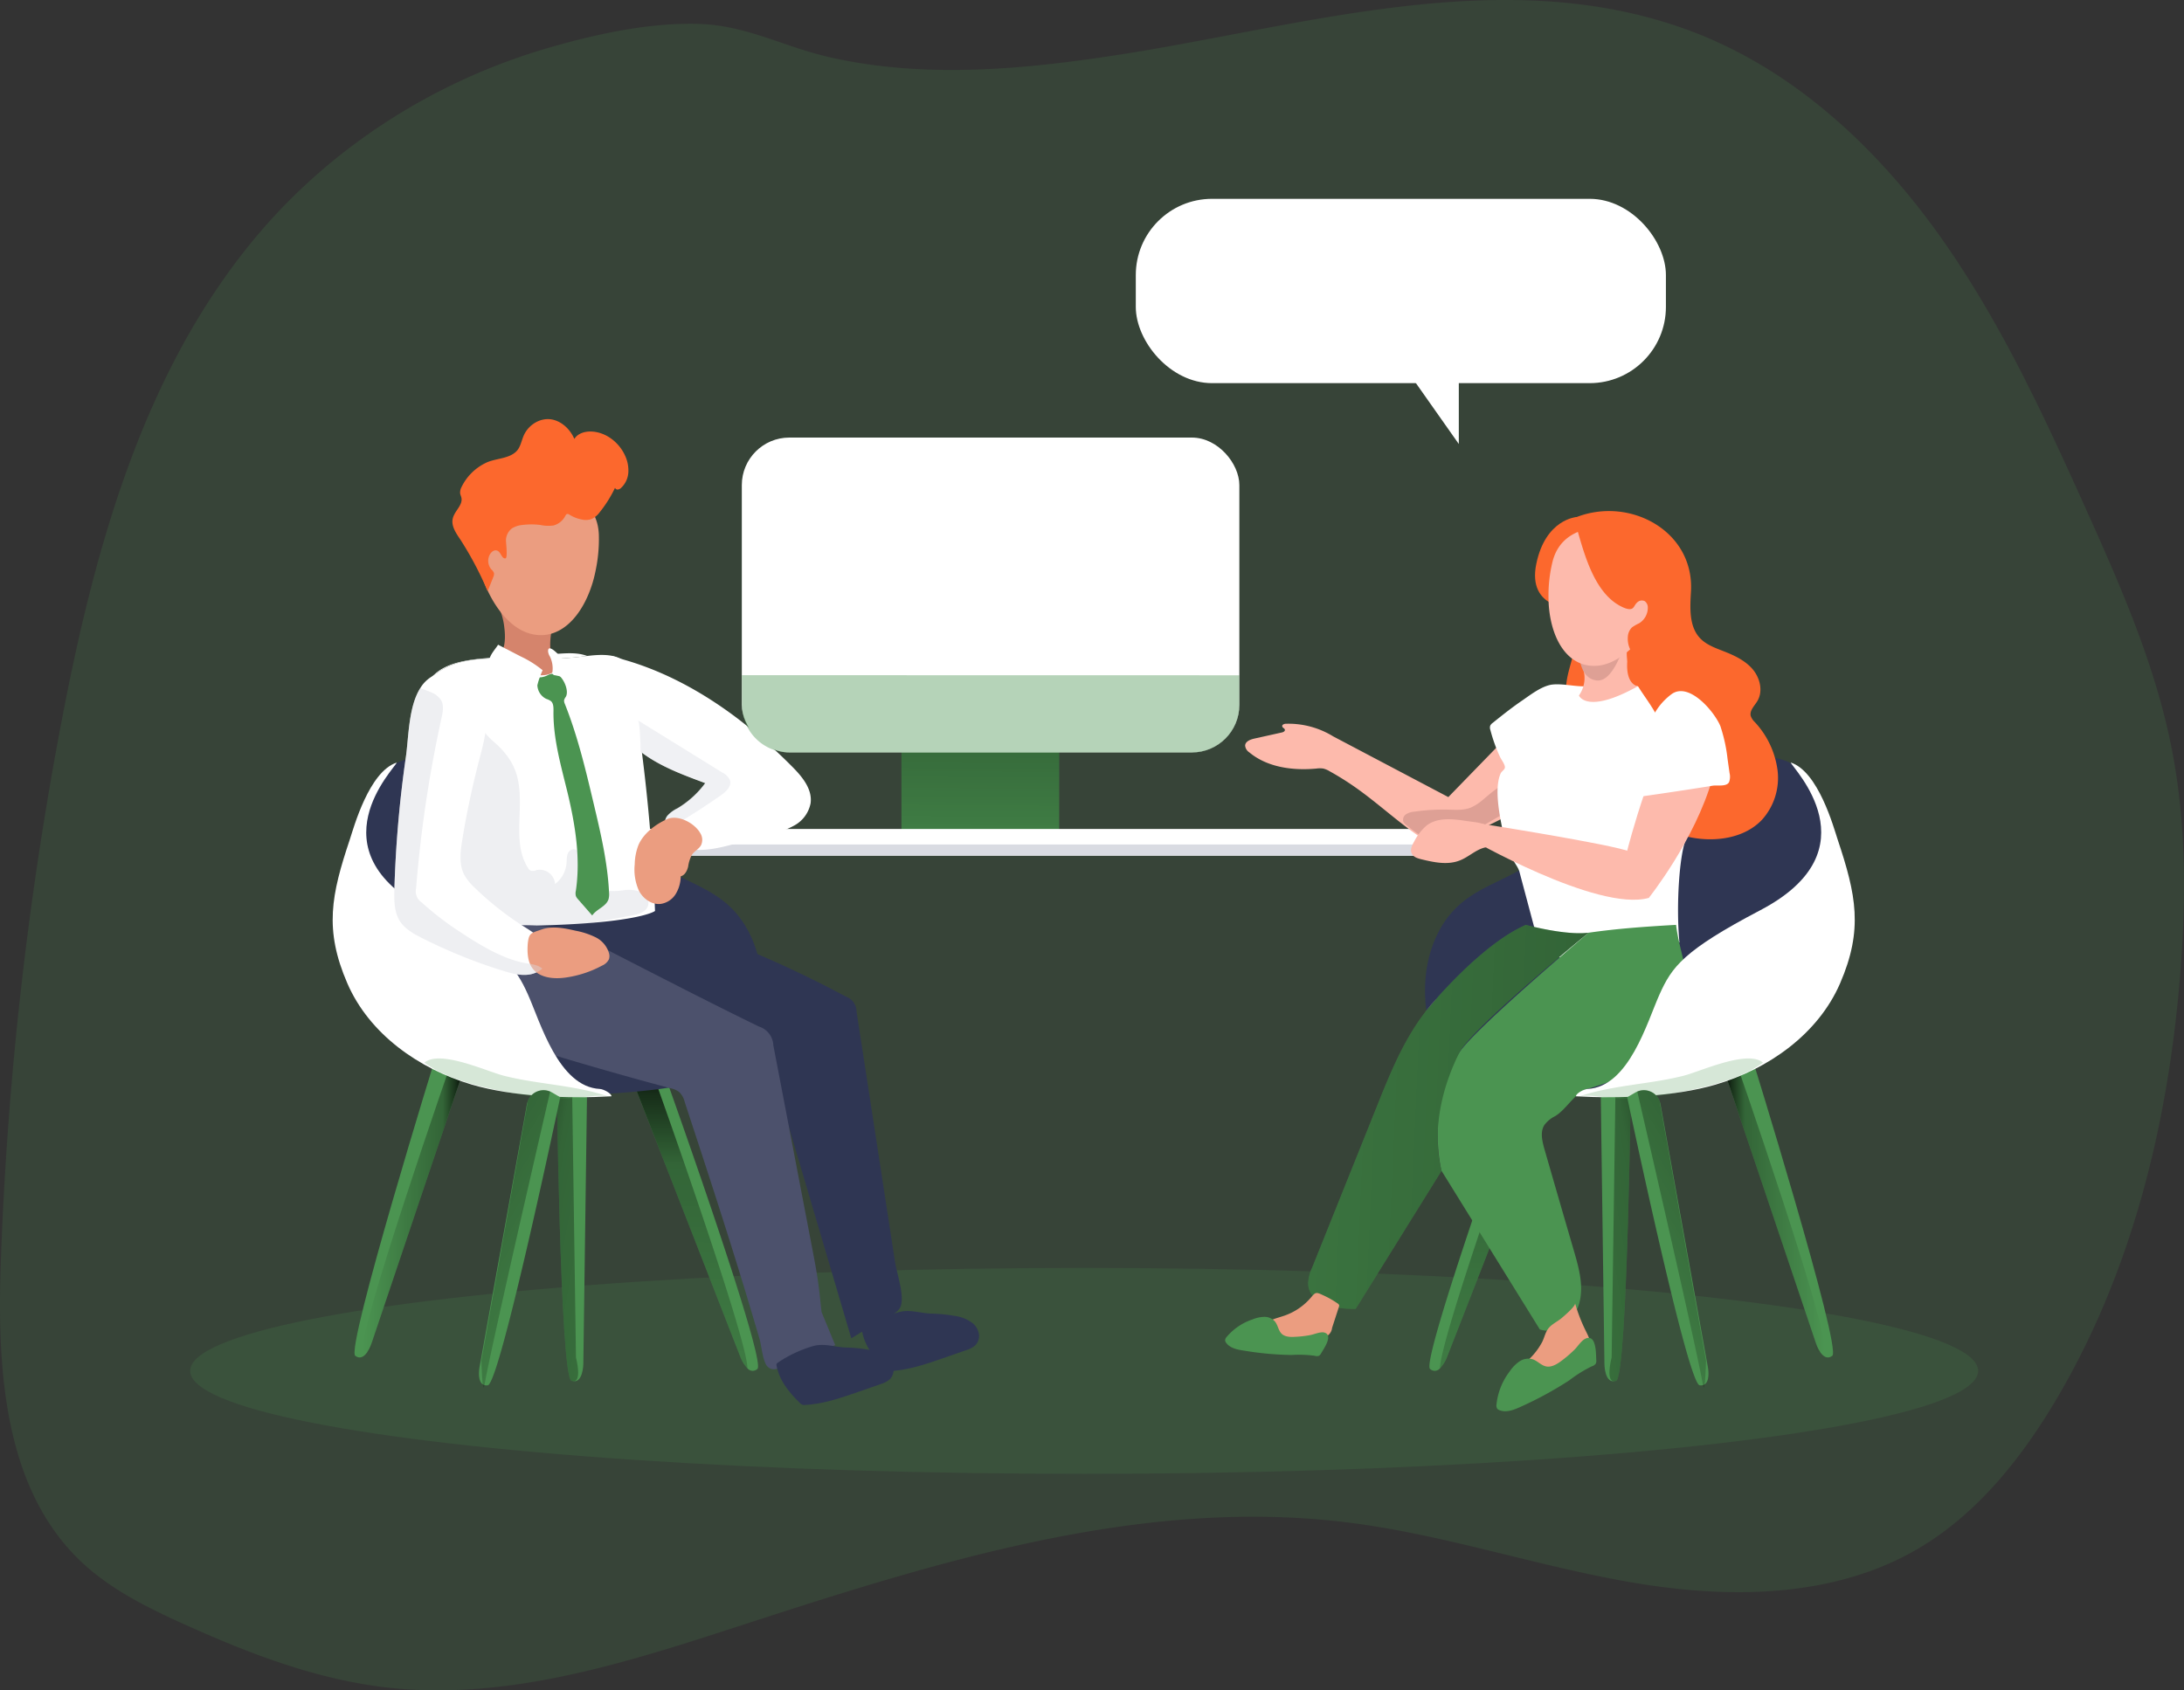 <svg id="Layer_1" data-name="Layer 1" xmlns="http://www.w3.org/2000/svg" xmlns:xlink="http://www.w3.org/1999/xlink" viewBox="0 0 660.78 511.55"><rect x="0" y="0" width="660.78" height="511.55" fill="#333333" stroke="none"/><defs><linearGradient id="linear-gradient" x1="296.85" y1="197.86" x2="296.21" y2="285.88" gradientUnits="userSpaceOnUse"><stop offset="0.01"/><stop offset="0.08" stop-opacity="0.69"/><stop offset="0.21" stop-opacity="0.32"/><stop offset="1" stop-opacity="0"/></linearGradient><linearGradient id="linear-gradient-2" x1="536.88" y1="409.9" x2="567.57" y2="409.9" xlink:href="#linear-gradient"/><linearGradient id="linear-gradient-3" x1="467.94" y1="363.87" x2="468.42" y2="525.67" xlink:href="#linear-gradient"/><linearGradient id="linear-gradient-4" x1="538.08" y1="410.25" x2="412.93" y2="432.65" xlink:href="#linear-gradient"/><linearGradient id="linear-gradient-5" x1="3846.86" y1="388.25" x2="4166.28" y2="374.09" gradientTransform="matrix(-1, 0, 0, 1, 4404.37, 0)" xlink:href="#linear-gradient"/><linearGradient id="linear-gradient-6" x1="556.84" y1="398.99" x2="472.83" y2="449.67" xlink:href="#linear-gradient"/><linearGradient id="linear-gradient-7" x1="3943.59" y1="409.9" x2="3974.28" y2="409.9" gradientTransform="matrix(-1, 0, 0, 1, 4099.55, 0)" xlink:href="#linear-gradient"/><linearGradient id="linear-gradient-8" x1="3874.65" y1="363.87" x2="3875.13" y2="525.67" gradientTransform="matrix(-1, 0, 0, 1, 4099.55, 0)" xlink:href="#linear-gradient"/><linearGradient id="linear-gradient-9" x1="3944.79" y1="410.25" x2="3819.64" y2="432.65" gradientTransform="matrix(-1, 0, 0, 1, 4099.55, 0)" xlink:href="#linear-gradient"/><linearGradient id="linear-gradient-10" x1="3963.56" y1="398.99" x2="3879.54" y2="449.67" gradientTransform="matrix(-1, 0, 0, 1, 4099.55, 0)" xlink:href="#linear-gradient"/></defs><title>5. Consulting</title><path d="M94.42,115.5c-34.85,40.57-49.87,94.3-60,146.82A1077,1077,0,0,0,15.77,427c-1.17,32.45.73,68.86,24.32,91.16C48.91,526.51,60,532,71.07,537c19.73,8.94,40.25,16.83,61.78,19.25,35.68,4,71.13-7.19,105.28-18.3,60.16-19.57,122.71-39.55,185.48-31.63,29.11,3.67,57.15,13.27,86.08,18.18s60.26,4.68,85.66-10c17.67-10.23,31-26.64,41.52-44.14,23.61-39.27,34.76-85,38.33-130.71,1.76-22.57,1.73-45.44-2.64-67.65-5-25.38-15.52-49.29-26.14-72.87-13-28.93-26.47-57.94-45.06-83.65S558.51,67.28,529,55.67C472.83,33.6,411.41,53.12,354.65,62c-29,4.51-59,7.42-87.94.89-13.93-3.14-25.11-9.6-39.4-10.11-15.07-.53-31.22,3-45.6,7.15C148.14,69.62,117.23,88.93,94.42,115.5Z" transform="translate(-15.51 -45.53)" fill="#4b9451" opacity="0.18" style="isolation:isolate"/><rect x="272.75" y="212.35" width="47.7" height="38.96" fill="#4b9451"/><rect x="272.75" y="212.35" width="47.7" height="38.96" fill="url(#linear-gradient)"/><rect x="224.44" y="132.42" width="150.53" height="95.29" rx="14.38" fill="#fff"/><rect x="185.01" y="250.87" width="253.37" height="8.07" fill="#fff"/><rect x="185.01" y="255.57" width="253.37" height="3.37" fill="#d9dbe2"/><ellipse cx="328.02" cy="414.87" rx="270.48" ry="31.16" fill="#4b9451" opacity="0.18" style="isolation:isolate"/><path d="M545.07,363.91s27.82,89.74,24.8,91.94-4.93-3.78-4.93-3.78l-28.06-83.4Z" transform="translate(-15.51 -45.53)" fill="#4b9451"/><path d="M485.27,374.27l-.26.65-31.7,81.33a10.17,10.17,0,0,1-2.13,3.38,2.06,2.06,0,0,1-3,.18C445.32,457.47,475.1,374,475.1,374Z" transform="translate(-15.51 -45.53)" fill="#4b9451"/><path d="M509,368.3s-1,93.94-4.53,95.11-3.53-5.11-3.53-5.11l-1.2-88Z" transform="translate(-15.51 -45.53)" fill="#4b9451"/><path d="M540.1,365s30.28,87,27.25,89.16-2.41-2.1-2.41-2.1l-28.06-83.4Z" transform="translate(-15.51 -45.53)" fill="url(#linear-gradient-2)"/><path d="M485,374.92l-31.7,81.33a10.17,10.17,0,0,1-2.13,3.38c.11-9.32,27.09-84.86,27.09-84.86Z" transform="translate(-15.51 -45.53)" fill="url(#linear-gradient-3)"/><path d="M509,368.3s-1,93.94-4.53,95.11-1.35-7.08-1.35-7.08l1.25-87Z" transform="translate(-15.51 -45.53)" fill="url(#linear-gradient-4)"/><path d="M570.52,342.44c-6.64,15.31-21.58,25.87-37.59,30.61-12.48,3.69-25.63,4.26-38.71,3.51q-5.49-.29-11-.83c-6.4-.65-12.89-1.48-18.88-3.82s-11.57-6.38-14.61-12.09a29.23,29.23,0,0,1-3-12.06c-.63-10.74,2.77-22.16,11-29,6.46-5.4,14.89-7.5,21.59-12.51,7.5-5.63,15.2-10.66,23.14-15.72s16-10.17,24.88-13.39,18.78-4.43,27.76-1.58c3.11,1,7.9,3.41,12.59,14.89C574.5,306.86,577.58,326.15,570.52,342.44Z" transform="translate(-15.51 -45.53)" fill="#2f3653"/><path d="M521.35,233.7c-3.19,4.37-12.91,8.59-12.91,8.59-1.12-4.32,1.27-5.92,1.27-5.92,2.49.22,5.76-5.85,4.69-7.76-1.32-2.38-3.15-1.53-4.37-.51a11.54,11.54,0,0,1-4.41-8.15c-.16-1.87,3.07-7.15-3.12-9.44s-14.91,0-14.91,0-2.25-5.77,5-8.53c16.27-6.22,35.61,4.39,34.53,22.62-.29,4.94-.62,10.55,2.8,14.12,1.87,1.94,4.51,2.88,7,3.86,3.25,1.26,6.55,2.79,8.83,5.44s3.25,6.71,1.44,9.7c-.86,1.43-2.35,2.8-2,4.43a4.61,4.61,0,0,0,1.25,1.91,26.46,26.46,0,0,1,6.87,14.51,18.94,18.94,0,0,1-4.72,15.07c-5,5.25-13,6.62-20.17,5.54-5.8-.88-11.54-3.28-15.48-7.63-6-6.63-6.75-16.26-8.42-25a5.21,5.21,0,0,0-1.24-2.92c-1.75-1.64-4.56-.31-6.95-.37-4.13-.09-6.9-4.62-7-8.74s1.57-8,2.41-12.09.58-8.81-2.55-11.5c-1.17-1-2.63-1.63-3.89-2.53-5.58-4-5.25-13.23-.49-18.19s12.4-6.18,19.17-5c5.44,1,17.72,4,20.24,9S524.56,229.32,521.35,233.7Z" transform="translate(-15.51 -45.53)" fill="#fc682d"/><path d="M479.94,259.75l-26.23,27-34.82-18.36a25.87,25.87,0,0,0-14.33-3.83c-.52,0-1.22.3-1.1.8s.7.54.79,1-.47.74-.93.84L395,269.05c-1.22.28-2.7.85-2.77,2.1a2.73,2.73,0,0,0,1.25,2.06c5.49,4.57,13.19,5.57,20.31,4.91a7.25,7.25,0,0,1,2.08,0,6.76,6.76,0,0,1,1.92.81,86.47,86.47,0,0,1,7.81,4.89c6.83,4.8,12.94,10.57,19.87,15.23a9.94,9.94,0,0,0,4.82,2.05,10.54,10.54,0,0,0,4.51-1.09c10-4,20.25-8.27,27.86-15.89a7,7,0,0,0,1.62-2.16,7.67,7.67,0,0,0,.39-2.57q.15-5.49-.14-11a10.58,10.58,0,0,0-1.07-4.83,3.8,3.8,0,0,0-4.2-1.95" transform="translate(-15.51 -45.53)" fill="#fdbaac"/><path d="M463.35,288.23a14.58,14.58,0,0,1-2.75,1.66c-2.12.89-4.51.72-6.81.66a61.59,61.59,0,0,0-10.42.62,5.47,5.47,0,0,0-2.44.77,2,2,0,0,0-.84,2.24,2.94,2.94,0,0,0,1,1.11c2.79,2.25,5.79,4.59,9.35,5,4.26.56,8.34-1.7,12-3.88L470.1,292a8.21,8.21,0,0,0,2.92-2.39c1.07-1.65,1.32-6.26-1.28-6.74C469.61,282.45,465,287,463.35,288.23Z" transform="translate(-15.51 -45.53)" fill="#dea095"/><path d="M483.8,253a7.25,7.25,0,0,1,1.55-.32c2.64-.25,5.64.4,8.29.52,3.73.16,7.47.25,11.21.13,7.13-.21,18.83-1,25.21,6.8,7.91,9.63,1.09,26.56-4.43,39.26-2,4.74-3.06,20.09-2,31.31,0,0-22.2,7.77-41.73,3.72l-6.7-25.14c-.37-1.3-1.53-2.68-2.1-3.92a45.27,45.27,0,0,1-3.36-10.54c-.8-4.2-2-11.19-.2-15.23.27-.62,1.2-1.1,1.28-1.75.11-.9-1.08-2.4-1.45-3.21a48.2,48.2,0,0,1-2.93-8.14,2.13,2.13,0,0,1-.06-1.34,2.24,2.24,0,0,1,.76-.86c2.93-2.35,5.87-4.7,9-6.82C478.27,256,481.1,253.82,483.8,253Z" transform="translate(-15.51 -45.53)" fill="#fff"/><path d="M508.53,235.21c-1.48,4.71-7.67,13-14.75,11.09a9.12,9.12,0,0,1-.56,9.71s2.3,5.87,17.84-2.81c0,0-4.2-.35-3.06-9a18.62,18.62,0,0,1,3.06-8.28A1.52,1.52,0,0,1,508.53,235.21Z" transform="translate(-15.51 -45.53)" fill="#fdbaac"/><path d="M507.82,237.58s-3.41,14.49-9.19,13.88-5.41-9.43-5.41-9.43Z" transform="translate(-15.51 -45.53)" fill="#dea095"/><path d="M538,265.38a17.4,17.4,0,0,0-3.7-12.37c-3.24-3.78-8.21-5.48-12.84-7.32-2-.78-4.08-1.79-4.91-3.73-.55-1.28-.43-2.74-.65-4.12s-1-2.88-2.42-3.07a3.26,3.26,0,0,0-2.37.83c-2.94,2.26-3.88,6.41-3.21,10.06s2.68,6.88,4.76,9.94,4.28,6.12,5.46,9.63c.89,2.67,1.15,5.51,1.8,8.25,1.44,6,6.49,9.6,12.42,6.18C536.43,277.29,537.71,269.59,538,265.38Z" transform="translate(-15.51 -45.53)" fill="#fc682d"/><path d="M492.54,202s-9.42.55-12.22,14.2,10.81,13.42,10.81,13.42l8.27-23.68Z" transform="translate(-15.51 -45.53)" fill="#fc682d"/><path d="M498.82,247c-8.53.71-13.71-7.25-14.67-17.65-.1-1.14-.14-2.3-.14-3.49a42.56,42.56,0,0,1,1.16-10.07c3.73-16,26.46-9.57,26.46-9.57C529.44,214.21,513.64,245.77,498.82,247Z" transform="translate(-15.51 -45.53)" fill="#fdbaac"/><path d="M492.72,205.86c2.22,7.71,5.19,18.67,12.72,22.9.86.48,2.45,1.29,3.48,1.08s1-1.15,1.94-2a2,2,0,0,1,2.27-.39,2.35,2.35,0,0,1,.93,2,5.49,5.49,0,0,1-2.64,4.71,13.52,13.52,0,0,0-2.13,1.22,4.26,4.26,0,0,0-1.26,2.78,7.45,7.45,0,0,0,3.68,7.12,1.05,1.05,0,0,0,.51.16,1,1,0,0,0,.56-.33l3.37-3.08a27.93,27.93,0,0,0,4.31-4.59,14,14,0,0,0,2.4-7.75c0-1.25-.5-2.51-.48-3.71a18,18,0,0,1,1.25-4.6,16.31,16.31,0,0,0,1.14-6c-.27-4-3.6-7.18-7.19-9-5.68-2.81-12.24-3.13-18.58-3.2a9.61,9.61,0,0,0-3.73.5C494.18,204.29,493.73,205.49,492.72,205.86Z" transform="translate(-15.51 -45.53)" fill="#fc682d"/><path d="M507.82,303l6.51,14.3s14-17.46,19.33-36.31c4.66-16.66-3.6-20.85-3.6-20.85-6.32-2.32-10.61,6.69-16.82,24.89C509.82,295,507.82,303,507.82,303Z" transform="translate(-15.51 -45.53)" fill="#fdbaac"/><path d="M514.33,317.27s.25-11.63-5.42-13.94-45.41-8.54-45.41-8.54l-3.73,4.3S498.79,321.59,514.33,317.27Z" transform="translate(-15.51 -45.53)" fill="#fdbaac"/><path d="M449.93,348l.48-.5c-1.93,2.17-3.22,3.73-3.62,4.21Q448.26,349.77,449.93,348Z" transform="translate(-15.51 -45.53)" fill="#dc9ed5"/><path d="M526,350.28c-1.16,6.77-5.78,12.59-11.41,16.54s-12.21,6.27-18.8,8.27c-3.89,1.19-6.31,6.18-9.82,8.25a8.85,8.85,0,0,0-3.23,2.7c-1.28,2.07-.64,4.75,0,7.09q4.47,15.53,9,31.05c1.49,5.14,3,10.59,1.58,15.76s-6.86,9.62-11.93,7.91q-14.87-24-29.74-48s-4.89-19.32,5.37-35.75c4.43-7.08,39.13-36.3,39.13-36.3,8.87-1.29,17.89-1.89,26.46-2.38C523.62,333.76,527.44,342,526,350.28Z" transform="translate(-15.51 -45.53)" fill="#4b9451"/><path d="M496.18,327.77s-35.41,28.82-39.13,36.3c-10.39,20.87-5.37,35.75-5.37,35.75q-13,20.91-26,41.82c-6,.13-14.09-1.5-14.39-7.52a11.76,11.76,0,0,1,1.18-4.89q9.8-24.41,19.59-48.8c3.87-9.68,7.88-19.56,14.08-27.86l.55-.72,0-.06.08-.1c.4-.48,1.69-2,3.62-4.21l0-.06c5.63-6.29,16.62-17.55,26.78-22,0,0,11.79,3.25,18.9,2.38Z" transform="translate(-15.51 -45.53)" fill="#4b9451"/><path d="M496.18,327.77s-35.41,28.82-39.13,36.3c-10.39,20.87-5.37,35.75-5.37,35.75q-13,20.91-26,41.82c-6,.13-14.09-1.5-14.39-7.52a11.76,11.76,0,0,1,1.18-4.89q9.8-24.41,19.59-48.8c3.87-9.68,7.88-19.56,14.08-27.86l.55-.72,0-.06.08-.1c.4-.48,1.69-2,3.62-4.21l0-.06c5.63-6.29,16.62-17.55,26.78-22,0,0,11.79,3.25,18.9,2.38Z" transform="translate(-15.51 -45.53)" fill="url(#linear-gradient-5)"/><path d="M478,457c-2.32,2.14-5.41,4.28-5.3,7.44a1.49,1.49,0,0,0,.25.88,1.73,1.73,0,0,0,1.21.5c7.14.79,13.78-3.56,19.33-8.13,1.4-1.15,2.86-2.47,3.19-4.25s-.61-3.57-1.42-5.21a50,50,0,0,1-3.21-8.3c.25.85-3.34,3.87-3.95,4.4-1.28,1.12-3.17,1.93-4.17,3.29s-1.21,3-2,4.35A20.55,20.55,0,0,1,478,457Z" transform="translate(-15.51 -45.53)" fill="#eb9d80"/><path d="M404.3,443.62c-2.51.89-5.42,1.37-7,3.5a2.38,2.38,0,0,0-.53,1.33c0,1.32,1.53,2,2.82,2.3,5.15,1.05,10.47.31,15.67-.44a3.24,3.24,0,0,0,3.28-2.93l2.05-6.32a.94.94,0,0,0,.07-.59,1,1,0,0,0-.42-.46,26.92,26.92,0,0,0-4.47-2.53c-2.11-1-2.25-.91-3.66.76A18.47,18.47,0,0,1,404.3,443.62Z" transform="translate(-15.51 -45.53)" fill="#eb9d80"/><path d="M459.24,294c-4.11-.65-8.73-1.18-12.05,1.31a15.68,15.68,0,0,0-3.8,4.87c-.65,1.11-1.31,2.44-.78,3.6s1.83,1.52,3,1.81c3.79.92,7.87,1.78,11.5.36,2.68-1,4.85-3.27,7.66-3.94a3.73,3.73,0,0,0,1.35-.46,2.31,2.31,0,0,0,.77-1.24C468.58,294.67,463,294.53,459.24,294Z" transform="translate(-15.51 -45.53)" fill="#fdbaac"/><path d="M415.21,455.11a1.79,1.79,0,0,1-.64.72,1.93,1.93,0,0,1-1.28,0,35.2,35.2,0,0,0-7-.24A95.78,95.78,0,0,1,392,454.29c-2.06-.3-4.35-.73-5.54-2.43a1.32,1.32,0,0,1-.28-.67,1.56,1.56,0,0,1,.41-1,17.43,17.43,0,0,1,7.86-5.36,9.88,9.88,0,0,1,3.58-.78,4.21,4.21,0,0,1,3.26,1.45c.85,1.08,1,2.63,1.93,3.6s2.53,1.09,3.93,1a31.6,31.6,0,0,0,4.84-.55c1.21-.23,3-1.06,4.2-.75C419,449.57,416,453.7,415.21,455.11Z" transform="translate(-15.51 -45.53)" fill="#4b9451"/><path d="M498.47,457.1a2,2,0,0,1-.14,1.09,2.23,2.23,0,0,1-1.21.83,39.08,39.08,0,0,0-6.83,4.25A108.36,108.36,0,0,1,476,471.08c-2.14,1-4.59,2.07-6.8,1.22a1.54,1.54,0,0,1-.69-.45,1.76,1.76,0,0,1-.24-1.2,19.87,19.87,0,0,1,4-10.08,11.16,11.16,0,0,1,2.91-3,4.8,4.8,0,0,1,4-.7c1.49.48,2.59,1.87,4.12,2.18s3.1-.57,4.39-1.51a36.42,36.42,0,0,0,4.24-3.61c1-1,2.15-2.9,3.5-3.38C498.53,449.44,498.36,455.24,498.47,457.1Z" transform="translate(-15.51 -45.53)" fill="#4b9451"/><path d="M536.19,265.81a47.29,47.29,0,0,1,2,9.39l.61,4.3a4.71,4.71,0,0,1-.14,2.69c-.71,1.51-3.58.89-5,1.12-2.54.41-5.07.81-7.61,1.2q-7.62,1.17-15.24,2.24A30.38,30.38,0,0,1,511,279c.47-2.44,1.52-4.73,2.12-7.14.49-2,.67-4,1.18-6a18.58,18.58,0,0,1,6.94-10.25c5.35-3.91,13.2,5.56,14.84,9.82Z" transform="translate(-15.51 -45.53)" fill="#fff" style="isolation:isolate"/><path d="M570.52,342.44c-6.64,15.31-21.58,25.87-37.59,30.61-12.48,3.69-25.63,4.26-38.71,3.51,0-.89.52-1.43,1.61-1.48,12.53-.63,17.72-17.1,21.48-25.48s6.33-18.91,30.8-28.62c23.84-9.44,20.93-27.2,22.12-23.62C575.86,314.2,577.58,326.15,570.52,342.44Z" transform="translate(-15.51 -45.53)" fill="#2f3653"/><path d="M572.23,343.14c-6.64,15.3-21.58,25.86-37.59,30.61-12.48,3.68-29.24,4.31-42.32,3.55,0-.88,2.42-2.17,3.51-2.22,12.53-.63,18-20.19,21.76-28.57s7.21-13.3,30.52-25.53c34.83-18.26,9.63-43.1,9.19-44.69,8.35,2.69,13,19.66,14.18,23.24C577.11,316.37,579.29,326.84,572.23,343.14Z" transform="translate(-15.51 -45.53)" fill="#fff"/><path d="M524.92,371.07c-10.59,2.7-21.8,2.8-32.11,6.45,3.27-1.16,10.12.64,13.76.53a100.8,100.8,0,0,0,14.91-1.57c8.71-1.58,20.25-4,27.43-9.37C544.23,363.13,530.1,369.75,524.92,371.07Z" transform="translate(-15.51 -45.53)" fill="#4b9451" opacity="0.23"/><path d="M531.27,464.48a2,2,0,0,1-.52.23,2.36,2.36,0,0,1-1,.05c-3.71-.46-21.92-87.17-21.92-87.17l2.49-1.45c.18-.1.39-.21.57-.29a5.11,5.11,0,0,1,6.77,2.91l0,.1a4.21,4.21,0,0,1,.23.81l14.32,79.41S533.06,463.26,531.27,464.48Z" transform="translate(-15.51 -45.53)" fill="#4b9451"/><path d="M531.68,457.34s-.15,5-.41,7.14c-.16,1-.31,1.4-.52.23v0c-1.79-10.49-16.66-74.88-19.87-88.84a5.11,5.11,0,0,1,6.77,2.91l0,.1Z" transform="translate(-15.51 -45.53)" fill="url(#linear-gradient-6)"/><path d="M147.77,363.91S120,453.65,123,455.85s4.92-3.78,4.92-3.78L156,368.67Z" transform="translate(-15.51 -45.53)" fill="#4b9451"/><path d="M207.57,374.27l.26.65,31.7,81.33a10.17,10.17,0,0,0,2.13,3.38,2.06,2.06,0,0,0,3,.18c2.9-2.34-26.88-85.77-26.88-85.77Z" transform="translate(-15.51 -45.53)" fill="#4b9451"/><path d="M183.9,368.3s1,93.94,4.52,95.11S192,458.3,192,458.3l1.2-88Z" transform="translate(-15.51 -45.53)" fill="#4b9451"/><path d="M152.74,365s-30.28,87-27.25,89.16,2.41-2.1,2.41-2.1L156,368.67Z" transform="translate(-15.51 -45.53)" fill="url(#linear-gradient-7)"/><path d="M207.83,374.92l31.7,81.33a10.17,10.17,0,0,0,2.13,3.38c-.1-9.32-27.09-84.86-27.09-84.86Z" transform="translate(-15.51 -45.53)" fill="url(#linear-gradient-8)"/><path d="M183.9,368.3s1,93.94,4.52,95.11,1.35-7.08,1.35-7.08l-1.25-87Z" transform="translate(-15.51 -45.53)" fill="url(#linear-gradient-9)"/><path d="M122.32,342.44c6.64,15.31,21.58,25.87,37.59,30.61,12.48,3.69,25.63,4.26,38.71,3.51q5.49-.29,10.95-.84c6.4-.64,12.89-1.47,18.88-3.81s11.57-6.38,14.61-12.09a29.12,29.12,0,0,0,3-12.06c.63-10.74-2.77-22.16-11-29-6.46-5.4-14.89-7.5-21.59-12.51-7.5-5.63-15.2-10.66-23.14-15.72s-16-10.17-24.88-13.39-18.78-4.43-27.76-1.58c-3.11,1-7.9,3.41-12.59,14.89C118.35,306.86,115.26,326.15,122.32,342.44Z" transform="translate(-15.51 -45.53)" fill="#2f3653"/><path d="M146.11,286.7a41.51,41.51,0,0,1,2.78,8c.6,3.36,1.63,6.66,2.22,10.05a113.61,113.61,0,0,1,1.69,20.59c0,2.73,0,5.81,1.95,7.7,1.32,1.27,3.21,1.68,5,2,3.53.71,6.72,2.11,10.25,2.71a69.49,69.49,0,0,0,11.62.7c11.46,0,32.78-1.28,32.07-17.26a539.93,539.93,0,0,0-4.76-53.92c-.86-6.06-1-13.05-2.87-18.88-1.54-4.91-7.26-4.95-12-4.45l-.9.1c-.92.09-1.84.21-2.73.32a128.2,128.2,0,0,1-19,.56c-7.13-.22-18.55-.93-25.56,5.79a15.89,15.89,0,0,0-1.37,1.47C137.53,260.69,141.27,274.5,146.11,286.7Z" transform="translate(-15.51 -45.53)" fill="#fff"/><path d="M172.69,284.93c.61,8-1.66,16.53,2.54,23.22a2.05,2.05,0,0,0,.87.88,3,3,0,0,0,1.79-.2,4.66,4.66,0,0,1,5.56,4.22,8.78,8.78,0,0,0,3.47-6.35c.09-1.39,0-3.08,1.16-3.84,1.5-1,3.44.77,3.76,2.53s-.18,3.62.32,5.34c.64,2.25,2.89,3.72,5.17,4.2a24,24,0,0,0,7,0,10,10,0,0,1,5,.53c1.54.73,2.73,2.48,2.26,4.12-.56,1.95-2.92,2.63-4.92,3l-27.46,5.12-14.13,2.64c-3.09.57-8.55,3.3-8.65-1.27a75.76,75.76,0,0,0-3.18-20.17c-.79-2.64-.88-5.34-1.65-7.9-.94-3.11-2.67-6.09-3.73-9.2a89.7,89.7,0,0,1-4.29-19.29c-.5-4.62-.18-10.19,3.78-12.6,2.86-1.73,6.71-1,9.4,1,3.28,2.43,4.79,6.25,7.82,8.81,3.52,3,6.26,6.38,7.44,10.95A25,25,0,0,1,172.69,284.93Z" transform="translate(-15.51 -45.53)" fill="#d9dbe2" opacity="0.43"/><path d="M186.69,256.42a3.26,3.26,0,0,0-.51,1,2.29,2.29,0,0,0,.23,1.14c3.86,9.68,6.28,19.86,8.68,30,2.12,8.92,4.25,17.91,4.69,27.07a5.83,5.83,0,0,1-.15,2c-.7,2.26-3.65,3-4.94,4.95l-4.29-4.9a3.21,3.21,0,0,1-.66-1,3.25,3.25,0,0,1,0-1.58c1.45-9.79-.16-19.78-2.45-29.42-2-8.28-4.47-16.57-4.32-25.08,0-1,0-2.22-.77-2.89a5.32,5.32,0,0,0-1.42-.68,4.8,4.8,0,0,1-2.16-6.5,5.82,5.82,0,0,0,2.61-.67,3.92,3.92,0,0,1,2.65-.35C185.86,250.19,187.82,254.56,186.69,256.42Z" transform="translate(-15.51 -45.53)" fill="#4b9451"/><path d="M145.88,250.73c7-6.72,18.43-6,25.56-5.79a128.2,128.2,0,0,0,19-.56c.89-.11,1.81-.23,2.73-.32-3.77-1.54-9.12-.51-13.14-.38q-9.14.3-18.27,1.11C156,245.32,149.62,246.31,145.88,250.73Z" transform="translate(-15.51 -45.53)" fill="#fff"/><path d="M167.5,225.59c1.6,5,8.06,9.82,15.62,7.74,0,0-3,9,.75,14.49,0,0-2.45,6.27-19.07-3,0,0,4.49-.37,3.27-9.59a19.78,19.78,0,0,0-3.27-8.85A1.62,1.62,0,0,0,167.5,225.59Z" transform="translate(-15.51 -45.53)" fill="#d5846c"/><path d="M175.65,237.22c8.76,2.58,15.9-4.64,19.15-15.32.35-1.16.65-2.38.9-3.62a46.38,46.38,0,0,0,1-10.79C196.19,190,171,191.78,171,191.78,150.66,196.31,160.4,232.74,175.65,237.22Z" transform="translate(-15.51 -45.53)" fill="#eb9d80"/><path d="M230.13,346.1l-.52-.54c2.06,2.32,3.45,4,3.87,4.5C232.44,348.7,231.31,347.37,230.13,346.1Z" transform="translate(-15.51 -45.53)" fill="#dc9ed5"/><path d="M155.11,193a15.73,15.73,0,0,1,7.19-7.29c2.88-1.52,7.08-1.22,9.44-3.59,1.27-1.27,1.52-3.2,2.25-4.84a8.54,8.54,0,0,1,3.58-3.91,7.75,7.75,0,0,1,3.36-1c3.65-.17,6.94,2.65,8.35,6,1-1.65,3.07-2.29,5-2.25,4.44.09,8.51,3.23,10.34,7.28a10.52,10.52,0,0,1,1,5.08,7,7,0,0,1-2.14,4.65,1.84,1.84,0,0,1-1,.54.8.8,0,0,1-.89-.52,37.52,37.52,0,0,1-4.67,7.44,6.42,6.42,0,0,1-2.39,2,5.24,5.24,0,0,1-2.94.17,11,11,0,0,1-3.78-1.46,1,1,0,0,0-.73-.22c-.26.07-.4.33-.53.57a5.7,5.7,0,0,1-3.55,2.9,11.71,11.71,0,0,1-4-.15,21.93,21.93,0,0,0-5.43,0,7.36,7.36,0,0,0-3.12,1,4.65,4.65,0,0,0-1.86,3.72c0,.57.56,5.27-.13,5.38-1.11.19-1.33-1.65-2.3-2.22s-1.91.17-2.41,1a4,4,0,0,0,.45,4.6,2.71,2.71,0,0,1,.76,1.06,2.07,2.07,0,0,1-.2,1.21l-1.71,4.3a103.55,103.55,0,0,0-8.21-15.56c-1.35-2-2.92-4.23-2.32-6.54s3.1-4,2.58-6.25c-.1-.43-.31-.83-.37-1.27A3.39,3.39,0,0,1,155.11,193Z" transform="translate(-15.51 -45.53)" fill="#fc682d"/><path d="M169.55,325.75s10.67,26.63,19.23,29.42S250.48,374,250.48,374l22.59,76.54,5.84-3.58c2.21-1.36,7.49-3.32,8.83-5.53,1.78-2.91-.9-10.55-1.41-13.86l-2.31-15q-4.66-30.42-9.35-60.85a4.87,4.87,0,0,0-3.22-4.59A341.73,341.73,0,0,0,239.28,332c-5.38-2.2-10.81-4.24-16.28-6.18-1.08-.38-9.09-4.76-9.31-4.59C213.62,321.26,207.94,325.53,169.55,325.75Z" transform="translate(-15.51 -45.53)" fill="#2f3653"/><path d="M266.73,453.35c-2.46-5.44-2.67-11.57-3.39-17.49-.53-4.46-1.38-8.87-2.23-13.28L249.49,361.9a6.22,6.22,0,0,0-4.39-5.72c-18.66-9.11-37-18.67-55.5-28.14,0,0-20-7.26-34.85,2.88,0,0-2,24.29,6.56,27.08q28.37,9.25,57.19,16.9A6.42,6.42,0,0,1,221,376a6.23,6.23,0,0,1,1.68,3.06c7,21.31,14,42.63,20.39,64.11q1.14,3.8,2.25,7.59c.57,1.93,1,7,2.41,8.34,1.87,1.89,4.34,0,6.84-1l13.64-5.5L224.09,345.72l-6.42-3.3" transform="translate(-15.51 -45.53)" fill="#4c516c"/><path d="M297.46,443.07a44.87,44.87,0,0,1,6.74.67,11.3,11.3,0,0,1,5.71,2.32,5.41,5.41,0,0,1,1.77,3.16,4.12,4.12,0,0,1-1.05,3.41,7.3,7.3,0,0,1-2.77,1.49q-3.57,1.26-7.15,2.49c-5.11,1.76-10.3,3.54-15.7,3.83a2,2,0,0,1-.95-.1,2.16,2.16,0,0,1-.62-.47c-3.24-3.17-6.3-6.89-7.08-11.36a.9.9,0,0,1,0-.46,1,1,0,0,1,.38-.4,38.08,38.08,0,0,1,10.62-5C290.78,441.66,294,443,297.46,443.07Z" transform="translate(-15.51 -45.53)" fill="#2f3653"/><path d="M271.61,453.33a44.87,44.87,0,0,1,6.74.67,11.3,11.3,0,0,1,5.71,2.32,5.41,5.41,0,0,1,1.77,3.16,4.12,4.12,0,0,1-1.05,3.41,7.3,7.3,0,0,1-2.77,1.49q-3.57,1.26-7.15,2.49c-5.11,1.76-10.3,3.54-15.7,3.83a2,2,0,0,1-1-.1,2.16,2.16,0,0,1-.62-.47c-3.24-3.17-6.3-6.89-7.08-11.36a.9.9,0,0,1,0-.46,1,1,0,0,1,.38-.4,38.08,38.08,0,0,1,10.62-5C264.93,451.92,268.1,453.25,271.61,453.33Z" transform="translate(-15.51 -45.53)" fill="#2f3653"/><path d="M122.32,342.44c6.64,15.31,21.58,25.87,37.59,30.61,12.48,3.69,25.63,4.26,38.71,3.51,0-.89-.52-1.43-1.61-1.48-12.53-.63-17.72-17.1-21.48-25.48s-6.33-18.91-30.8-28.62c-23.84-9.44-20.93-27.2-22.12-23.62C117,314.2,115.26,326.15,122.32,342.44Z" transform="translate(-15.51 -45.53)" fill="#2f3653"/><path d="M120.61,343.14c6.64,15.3,21.58,25.86,37.59,30.61,12.48,3.68,29.24,4.31,42.32,3.55,0-.88-2.42-2.17-3.51-2.22-12.53-.63-18-20.19-21.76-28.57S168,333.21,144.73,321c-34.83-18.26-9.63-43.1-9.19-44.69-8.35,2.69-13,19.66-14.18,23.24C115.73,316.37,113.55,326.84,120.61,343.14Z" transform="translate(-15.51 -45.53)" fill="#fff"/><path d="M167.92,371.07c10.59,2.7,21.8,2.8,32.11,6.45-3.27-1.16-10.12.64-13.76.53a100.53,100.53,0,0,1-14.9-1.57c-8.72-1.58-20.25-4-27.44-9.37C148.61,363.13,162.74,369.75,167.92,371.07Z" transform="translate(-15.51 -45.53)" fill="#4b9451" opacity="0.23"/><path d="M161.57,464.48a2,2,0,0,0,.52.23,2.37,2.37,0,0,0,1,.05c3.71-.46,21.92-87.17,21.92-87.17l-2.49-1.45c-.18-.1-.39-.21-.57-.29a5.11,5.11,0,0,0-6.77,2.91l0,.1a3.61,3.61,0,0,0-.24.81l-14.32,79.41S159.78,463.26,161.57,464.48Z" transform="translate(-15.51 -45.53)" fill="#4b9451"/><path d="M161.16,457.34s.15,5,.41,7.14c.16,1,.31,1.4.52.23v0c1.79-10.49,16.66-74.88,19.87-88.84a5.11,5.11,0,0,0-6.77,2.91l0,.1Z" transform="translate(-15.51 -45.53)" fill="url(#linear-gradient-10)"/><path d="M181.54,335.35a5.46,5.46,0,0,1-1.94,3.33,8.17,8.17,0,0,1-3.86,1.76c-2.71.43-5.48-.32-8.1-1.14a157.53,157.53,0,0,1-24.39-9.86c-2.58-1.3-5.23-2.76-6.78-5.2-1.71-2.74-1.73-6.19-1.64-9.41a350.78,350.78,0,0,1,3.49-40.29c.84-5.91.77-15.06,4.31-20.7a10.11,10.11,0,0,1,8.44-5c5.62-.34,10.27,5,11.3,10.52s-.57,11.18-2,16.62c-2,7.84-3.74,15.79-5,23.79-.59,3.56-1.05,7.42.66,10.61a15.88,15.88,0,0,0,3,3.7,92.56,92.56,0,0,0,15.63,12.25C178.07,328.48,182.13,331.38,181.54,335.35Z" transform="translate(-15.51 -45.53)" fill="#fff"/><path d="M260.76,288.62a9.8,9.8,0,0,1-4.88,6.7,29.39,29.39,0,0,1-8,2.95l-11.48,3c-6,1.58-13.23,2.83-17.68-1.5a6.47,6.47,0,0,1-2-5.84,4,4,0,0,1,.69-1.49,9.69,9.69,0,0,1,3-2.23,28.62,28.62,0,0,0,8.47-7.67C222.08,280,215,277.41,209.31,273a28.42,28.42,0,0,1-3-2.6A30,30,0,0,1,198.15,255c-.5-2.44-1.35-6.52-.46-8.94,1.21-3.31,3.49-1.78,6.73-.85,12.39,3.56,23.85,9.91,34.09,17.64a161.1,161.1,0,0,1,16.71,14.72C258.23,280.58,261.35,284.37,260.76,288.62Z" transform="translate(-15.51 -45.53)" fill="#fff"/><path d="M233.47,286.33c-4,2.77-8.12,5.44-12.28,8-1.21.75-2.89,1.48-3.92.48a1.71,1.71,0,0,1-.53-1,4,4,0,0,1,.69-1.49,9.69,9.69,0,0,1,3-2.23,28.62,28.62,0,0,0,8.47-7.67C222.08,280,215,277.41,209.31,273c0-.27,0-.54,0-.84,0-1-.21-8.28-.78-8.63l25.56,15.82a4.72,4.72,0,0,1,2.26,2.26C237,283.46,235.14,285.19,233.47,286.33Z" transform="translate(-15.51 -45.53)" fill="#d9dbe2" opacity="0.38"/><path d="M208.7,301.21a16.75,16.75,0,0,0-1.15,5.87,15.55,15.55,0,0,0,1.27,8c1.26,2.43,3.87,4.32,6.59,4a6.43,6.43,0,0,0,4.54-3,10.46,10.46,0,0,0,1.51-5.35c1.25-.32,1.94-1.66,2.25-2.92a10.56,10.56,0,0,1,1.18-3.66c.76-1.07,2.07-1.67,2.71-2.82a3.74,3.74,0,0,0-.11-3.47c-1.64-3.17-6.77-5.91-10.13-4.44S210.26,297.64,208.7,301.21Z" transform="translate(-15.51 -45.53)" fill="#eb9d80"/><path d="M176.46,338.35c2.11,3.14,6.57,3.56,10.31,3a32.86,32.86,0,0,0,10.9-3.6,4.09,4.09,0,0,0,2.08-1.93,3.17,3.17,0,0,0,0-1.88,7.81,7.81,0,0,0-4-4.74,23.48,23.48,0,0,0-6.05-2c-3.39-.77-7-1.54-10.27-.4s-3.88,1-4.24,4.28C175,333.46,175.09,336.34,176.46,338.35Z" transform="translate(-15.51 -45.53)" fill="#eb9d80"/><path d="M166.21,240.64l6.79,3.52a31.45,31.45,0,0,1,6.68,4.2,29.34,29.34,0,0,0-2.39,8.67,32.1,32.1,0,0,0-6.17-5.88c-2.15-1.42-4.65-2.3-6.66-3.93C162.09,245.3,165,242.6,166.21,240.64Z" transform="translate(-15.51 -45.53)" fill="#fff"/><path d="M187.51,247.32l3.17,4.22a1.93,1.93,0,0,1,.44.85,32.87,32.87,0,0,0-7.66-2.5,1,1,0,0,1-.75-.38,1,1,0,0,1-.05-.67,8.23,8.23,0,0,0-.77-4.63,3.7,3.7,0,0,1-.55-1.48c-.13-2.34,2.36.12,2.94.69A34.46,34.46,0,0,1,187.51,247.32Z" transform="translate(-15.51 -45.53)" fill="#fff"/><path d="M390.48,249.89v9a14.37,14.37,0,0,1-14.37,14.38H254.33A14.38,14.38,0,0,1,240,258.86v-9Z" transform="translate(-15.51 -45.53)" fill="#4b9451" opacity="0.41" style="isolation:isolate"/><path d="M179.6,338.68a8.17,8.17,0,0,1-3.86,1.76c-2.71.43-5.48-.32-8.1-1.14a157.53,157.53,0,0,1-24.39-9.86c-2.58-1.3-5.23-2.76-6.78-5.2-1.71-2.74-1.73-6.19-1.64-9.41a350.78,350.78,0,0,1,3.49-40.29c.84-5.91.77-15.06,4.31-20.7a25.47,25.47,0,0,1,3.06,1.1,6.4,6.4,0,0,1,3.31,2.55c.86,1.58.5,3.54.09,5.32a384.28,384.28,0,0,0-7.69,51.55,4.07,4.07,0,0,0,1.73,4.31A90.9,90.9,0,0,0,154,327.09c6,4,13.28,8.58,20.42,9.9C176.45,337.38,178.11,337.4,179.6,338.68Z" transform="translate(-15.51 -45.53)" fill="#d9dbe2" opacity="0.43"/><rect x="343.64" y="60.17" width="160.39" height="55.78" rx="23.07" fill="#fff"/><polygon points="441.37 134.37 426.91 113.84 441.37 113.84 441.37 134.37" fill="#fff"/></svg>